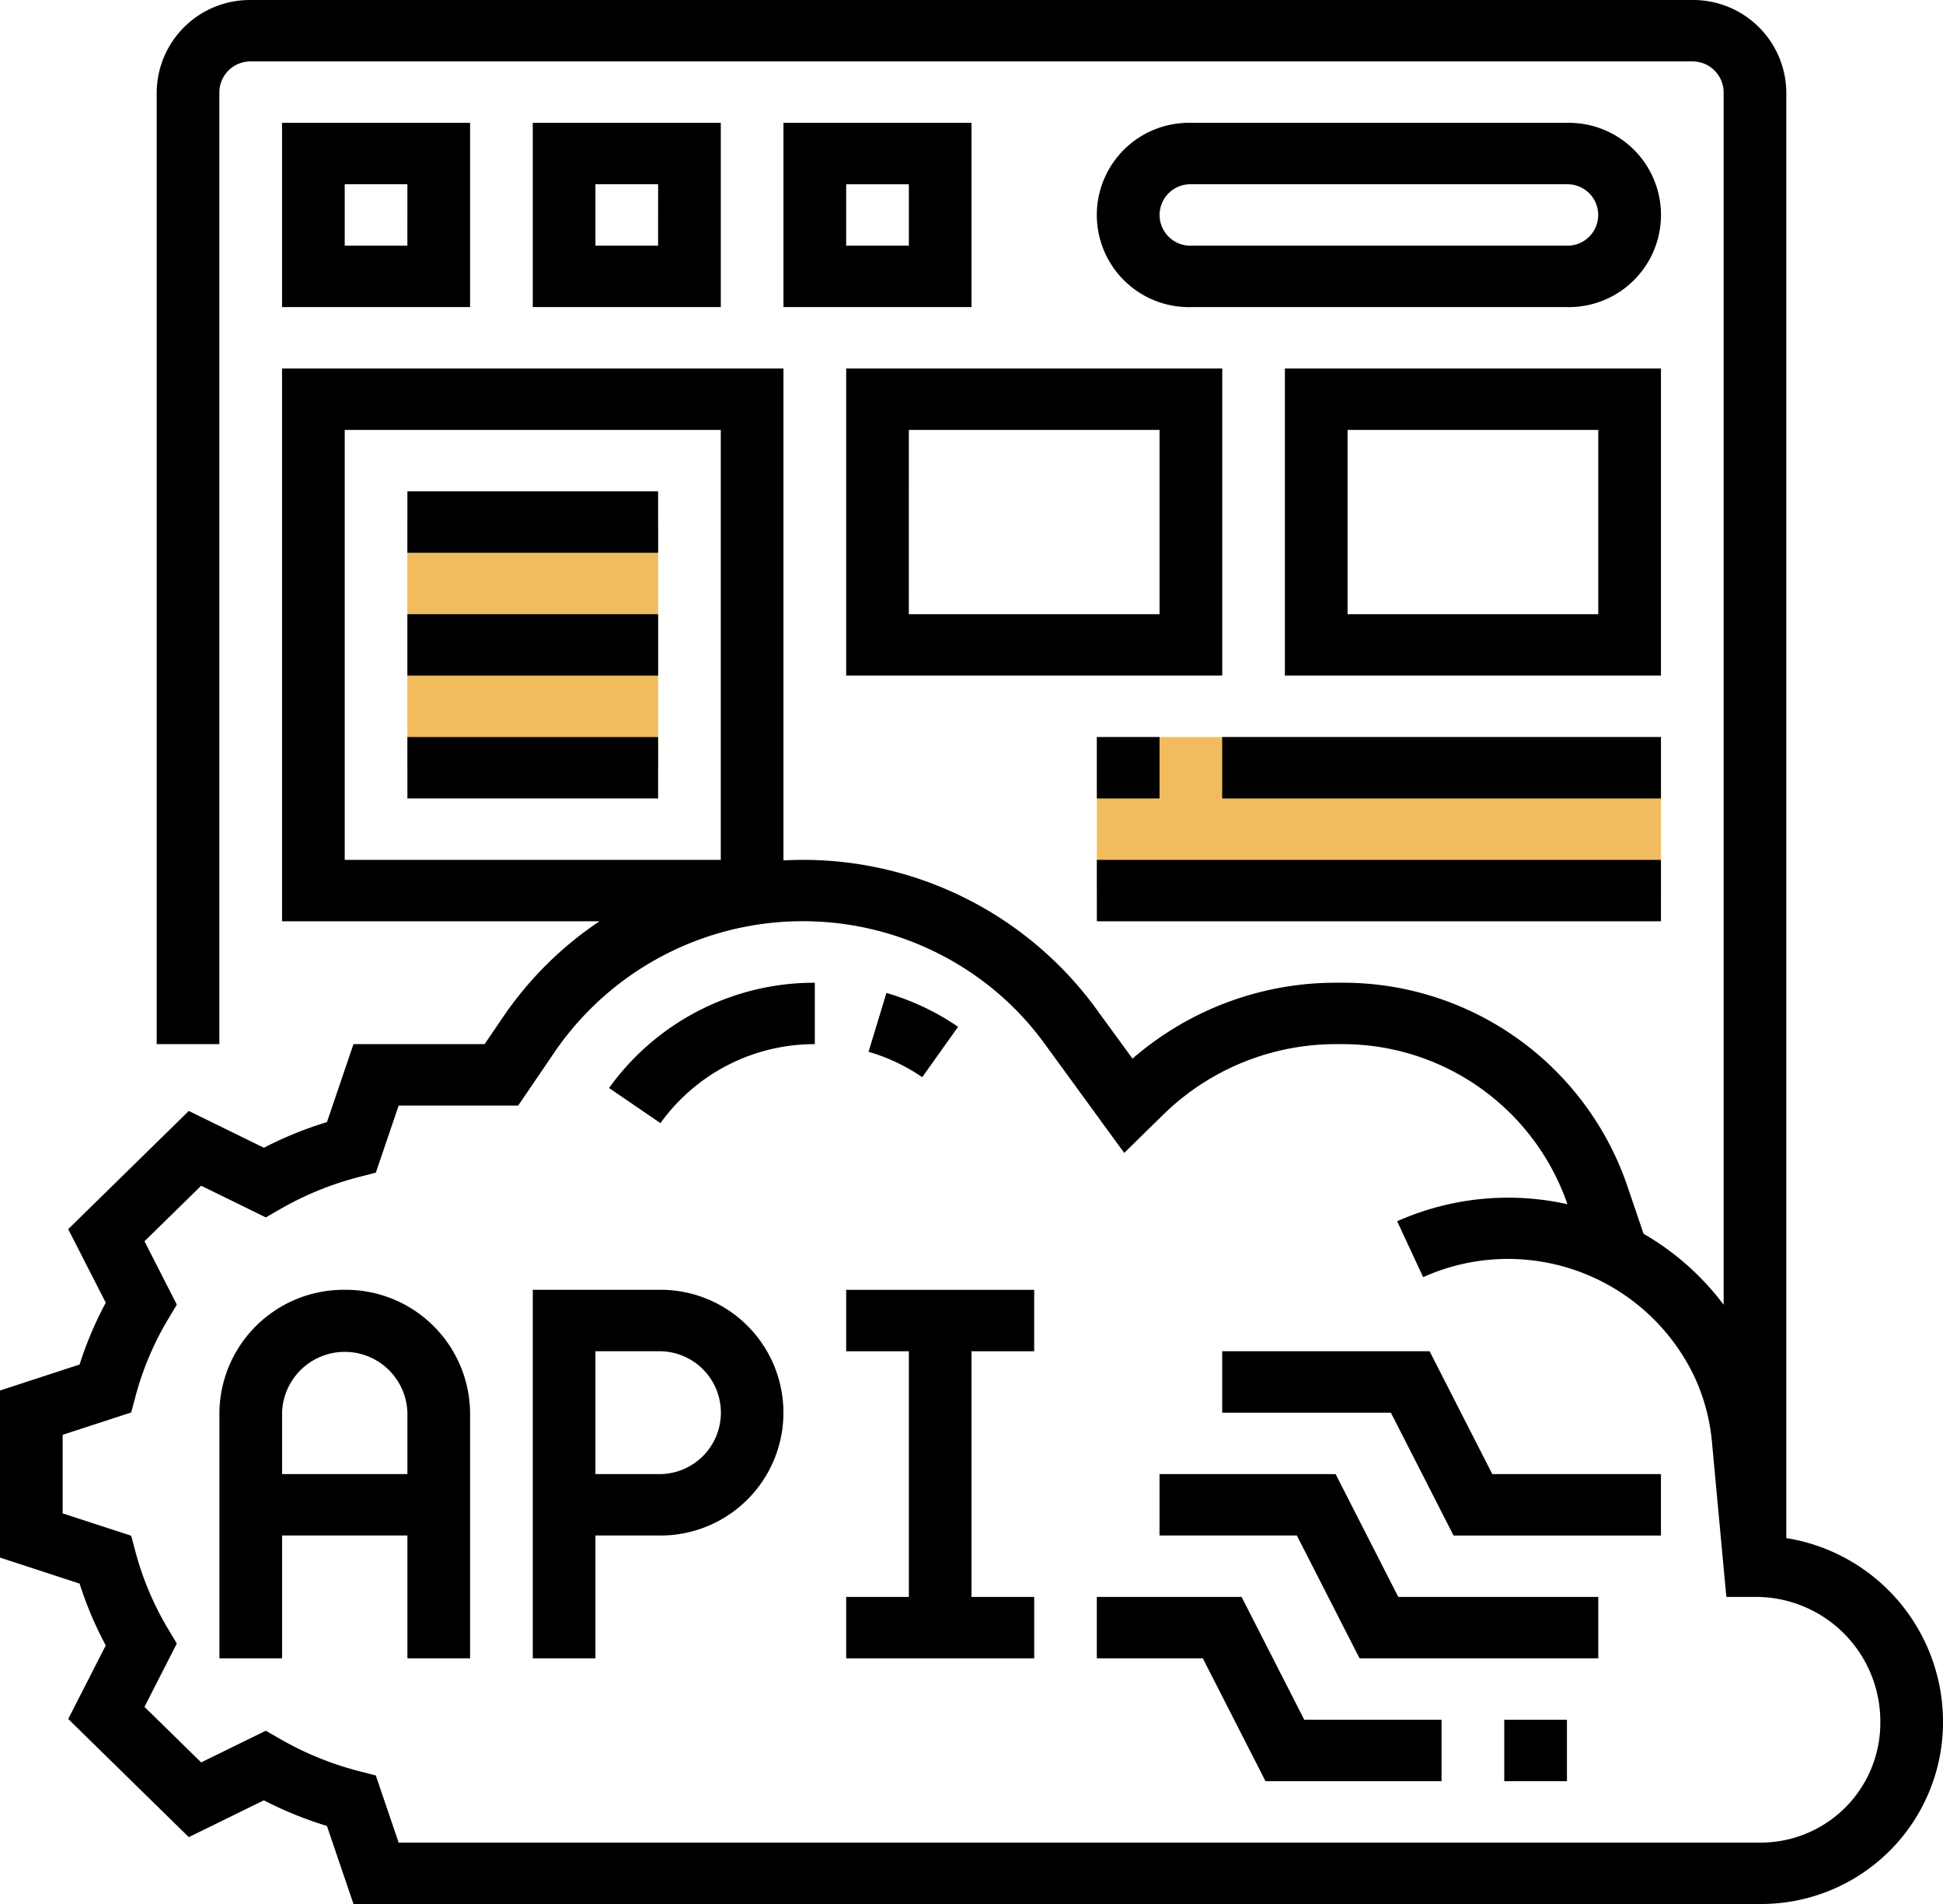 <svg xmlns="http://www.w3.org/2000/svg" xmlns:xlink="http://www.w3.org/1999/xlink" width="200" height="196" viewBox="0 0 200 196"><defs><clipPath id="a"><rect width="200" height="196" fill="none"/></clipPath></defs><rect width="25.806" height="25.29" transform="translate(41.935 53.742)" fill="#f0bc5e"/><rect width="58.065" height="15.806" transform="translate(112.903 75.871)" fill="#f0bc5e"/><g clip-path="url(#a)"><path d="M35.484,132.774a12.791,12.791,0,0,0-12.9,12.645V170.71h6.452V158.065h12.9V170.71h6.452V145.419a12.791,12.791,0,0,0-12.9-12.645m-6.452,18.968v-6.323a6.453,6.453,0,0,1,12.9,0v6.323Z"/><path d="M67.742,132.774h-12.9V170.71H61.29V158.065h6.452a12.648,12.648,0,1,0,0-25.291m0,18.968H61.29V139.1h6.452a6.324,6.324,0,1,1,0,12.645"/><path d="M87.1,139.1h6.452v25.29H87.1v6.323h19.355v-6.323H100V139.1h6.452v-6.323H87.1Z"/><path d="M183.871,158.333V9.484A9.593,9.593,0,0,0,174.193,0H25.806a9.592,9.592,0,0,0-9.677,9.484v98H22.58v-98a3.2,3.2,0,0,1,3.226-3.162H174.193a3.2,3.2,0,0,1,3.226,3.162V134.311a27.335,27.335,0,0,0-8.238-7.3l-1.725-5.073a30.912,30.912,0,0,0-29.41-20.776h-.381a31.924,31.924,0,0,0-21.093,7.816l-3.838-5.266A37.337,37.337,0,0,0,82.605,88.516c-.656,0-1.309.021-1.96.054V37.935H29.032v56.9H61.713a36.635,36.635,0,0,0-9.915,9.835l-1.912,2.81h-13.5l-2.731,8.029a38.984,38.984,0,0,0-6.492,2.64l-7.728-3.787L7.021,126.53l3.866,7.572a37.334,37.334,0,0,0-2.693,6.362L0,143.141v17.2l8.193,2.676a37.27,37.27,0,0,0,2.694,6.362l-3.864,7.574,12.411,12.164,7.727-3.789a38.979,38.979,0,0,0,6.492,2.639L36.384,196H181.118A18.717,18.717,0,0,0,200,177.5v-.4a19.156,19.156,0,0,0-16.129-18.768ZM35.483,44.258h38.71V88.516H35.483ZM193.548,177.5a12.321,12.321,0,0,1-12.43,12.179H41.034l-2.351-6.913-1.693-.434a32.445,32.445,0,0,1-8.119-3.3l-1.51-.869-6.655,3.261-5.835-5.717,3.328-6.522-.885-1.479a31.052,31.052,0,0,1-3.367-7.956l-.444-1.66-7.052-2.3V147.7l7.054-2.3.443-1.66a31.1,31.1,0,0,1,3.366-7.956L18.2,134.3l-3.328-6.522,5.836-5.719,6.656,3.261,1.509-.869a32.409,32.409,0,0,1,8.119-3.3l1.693-.435,2.35-6.909H53.339l3.827-5.625a30.959,30.959,0,0,1,42.4-8.31,30.306,30.306,0,0,1,7.921,7.515l8.232,11.295,4.044-3.963a25.4,25.4,0,0,1,17.9-7.234h.381a24.48,24.48,0,0,1,23.29,16.451l.008.027a28.089,28.089,0,0,0-17.527,1.754l2.675,5.754a21.254,21.254,0,0,1,27.915,10.236,20.347,20.347,0,0,1,1.809,6.69l1.217,13.115.271,2.875h2.946a12.822,12.822,0,0,1,12.9,12.715Z"/><rect width="6.452" height="6.323" transform="translate(154.839 177.032)"/><path d="M137.477,151.742H119.354v6.323H133.49l6.452,12.645h24.574v-6.323H143.929Z"/><path d="M147.155,139.1H125.807v6.323h17.361l6.452,12.645h21.348v-6.323H153.607Z"/><path d="M127.8,164.387H112.9v6.323h10.91l6.452,12.645h18.122v-6.323H134.252Z"/><path d="M29.032,31.613H48.387V12.645H29.032Zm12.9-6.323H35.483V18.967h6.452Z"/><path d="M54.839,31.613H74.194V12.645H54.839Zm12.9-6.323H61.29V18.967h6.452Z"/><path d="M80.645,31.613H100V12.645H80.645ZM87.1,18.968h6.452v6.323H87.1Z"/><path d="M161.29,12.645H122.58a9.486,9.486,0,1,0,0,18.968h38.71a9.486,9.486,0,1,0,0-18.968m0,12.645H122.58a3.162,3.162,0,1,1,0-6.323h38.71a3.162,3.162,0,1,1,0,6.323"/><rect width="25.806" height="6.323" transform="translate(41.935 50.581)"/><rect width="25.806" height="6.323" transform="translate(41.935 63.226)"/><rect width="25.806" height="6.323" transform="translate(41.935 75.871)"/><path d="M87.1,69.548h38.71V37.935H87.1Zm6.451-25.29h25.806V63.226H93.548Z"/><path d="M170.968,37.935h-38.71V69.548h38.71Zm-6.452,25.291H138.71V44.258h25.806Z"/><rect width="6.452" height="6.323" transform="translate(112.903 75.871)"/><rect width="45.161" height="6.323" transform="translate(125.806 75.871)"/><rect width="58.065" height="6.323" transform="translate(112.903 88.516)"/><path d="M62.692,112l5.292,3.617a19.5,19.5,0,0,1,15.887-8.131v-6.323A26,26,0,0,0,62.692,112"/><path d="M98.62,105.7a25.89,25.89,0,0,0-7.377-3.487l-1.84,6.059a19.4,19.4,0,0,1,5.526,2.614Z"/></g></svg>